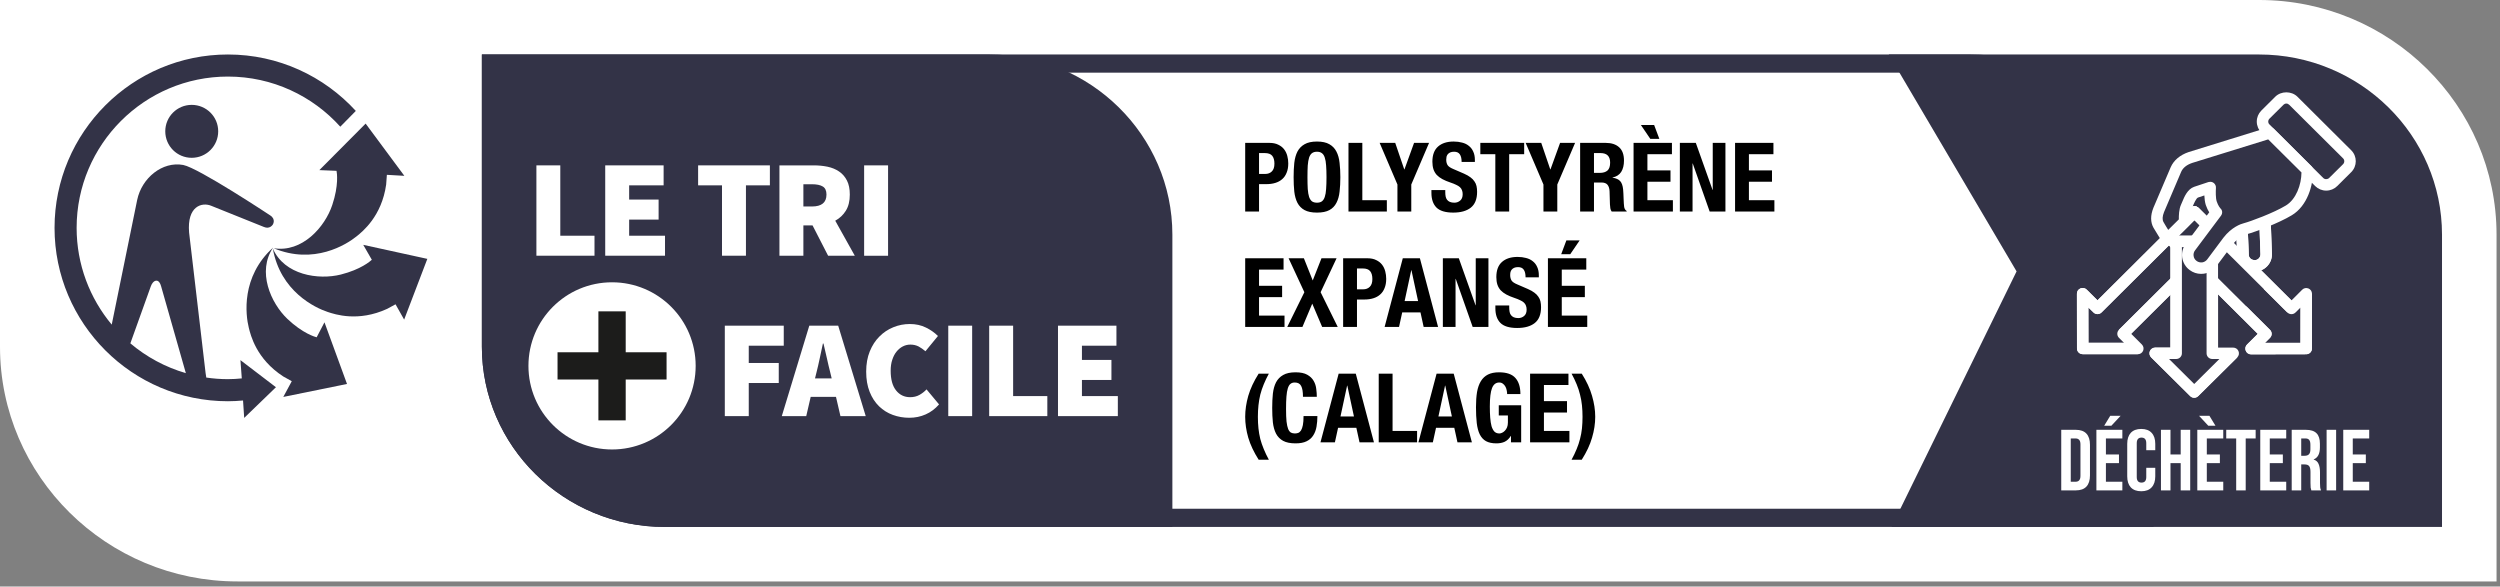 <svg width="260" height="61" viewBox="0 0 260 61" fill="none" xmlns="http://www.w3.org/2000/svg">
<rect x="0" y="0" width="260" height="61" fill="#808080" stroke="none"/>
<g clip-path="url(#clip0_79_801)">
<path d="M24.698 60.469C11.078 60.469 0 49.521 0 36.062V0H234.948C248.563 0 259.641 10.948 259.641 24.406V60.469" fill="white"/>
<path d="M222.083 52.911H69.135C59.687 52.911 52 45.354 52 36.062V7.557H204.948C214.396 7.557 222.083 15.114 222.083 24.406V52.911ZM204.948 5.667H50.114V36.062C50.114 46.396 58.646 54.802 69.135 54.802H223.969V24.406C223.969 14.073 215.437 5.667 204.948 5.667Z" fill="#333347"/>
<path d="M196.714 54.802L209.724 28.224L196.432 5.667H234.948C245.437 5.667 253.969 14.073 253.969 24.406V54.802" fill="#333347"/>
<path d="M102.901 5.667H50.114V36.062C50.114 46.396 58.646 54.802 69.135 54.802H121.927V24.406C121.927 14.073 113.391 5.667 102.901 5.667Z" fill="#333347"/>
<path d="M63.651 29.359C58.849 29.359 54.958 33.25 54.958 38.052C54.958 42.854 58.849 46.745 63.651 46.745C68.458 46.745 72.349 42.854 72.349 38.052C72.349 33.25 68.458 29.359 63.651 29.359Z" fill="white"/>
<path d="M69.323 39.469H65.073V43.719H62.234V39.469H57.984V36.636H62.234V32.38H65.073V36.636H69.323" fill="#1C1C1B"/>
<path d="M55.786 26.594V17.198H58.271V24.515H61.828V26.594" fill="white"/>
<path d="M62.943 26.594V17.198H69.016V19.276H65.432V20.755H68.495V22.838H65.432V24.515H69.161V26.594" fill="white"/>
<path d="M75.088 26.594V19.276H72.604V17.198H80.068V19.276H77.578V26.594" fill="white"/>
<path d="M83.552 21.474H84.448C85.448 21.474 85.953 21.062 85.953 20.234C85.953 19.828 85.823 19.547 85.568 19.396C85.312 19.239 84.938 19.161 84.448 19.161H83.552V21.474ZM81.062 26.599V17.198H84.62C85.125 17.198 85.604 17.245 86.062 17.338C86.521 17.437 86.917 17.599 87.26 17.833C87.604 18.062 87.875 18.375 88.078 18.765C88.281 19.156 88.38 19.646 88.38 20.234C88.38 20.906 88.245 21.469 87.969 21.911C87.698 22.354 87.328 22.698 86.865 22.953L88.901 26.599H86.125L84.505 23.442H83.552V26.599" fill="white"/>
<path d="M89.87 26.599H92.359V17.198H89.87V26.599Z" fill="white"/>
<path d="M75.38 43.276V33.87H81.51V35.953H77.87V37.75H80.99V39.833H77.87V43.276" fill="white"/>
<path d="M84.922 38.703L84.76 39.354H86.495L86.338 38.703C86.224 38.25 86.104 37.76 85.99 37.229C85.875 36.698 85.76 36.198 85.641 35.724H85.583C85.479 36.203 85.37 36.708 85.26 37.234C85.151 37.76 85.036 38.25 84.922 38.703ZM81.307 43.276L84.167 33.87H87.172L90.036 43.276H87.406L86.943 41.276H84.312L83.849 43.276" fill="white"/>
<path d="M94.562 43.448C93.969 43.448 93.396 43.349 92.854 43.151C92.307 42.953 91.833 42.651 91.422 42.255C91.01 41.854 90.682 41.354 90.443 40.75C90.203 40.146 90.083 39.448 90.083 38.646C90.083 37.854 90.208 37.151 90.458 36.541C90.708 35.927 91.042 35.411 91.463 34.995C91.88 34.573 92.365 34.25 92.911 34.031C93.458 33.807 94.026 33.698 94.625 33.698C95.25 33.698 95.812 33.823 96.302 34.068C96.797 34.312 97.208 34.604 97.547 34.943L96.245 36.531C96.016 36.333 95.776 36.166 95.531 36.031C95.281 35.906 95 35.838 94.682 35.838C94.401 35.838 94.141 35.901 93.896 36.026C93.651 36.151 93.432 36.333 93.245 36.562C93.057 36.791 92.906 37.078 92.797 37.416C92.682 37.75 92.63 38.135 92.63 38.557C92.63 39.448 92.812 40.125 93.187 40.599C93.557 41.068 94.047 41.307 94.651 41.307C95.021 41.307 95.344 41.229 95.63 41.068C95.911 40.906 96.156 40.719 96.359 40.495L97.661 42.057C97.255 42.521 96.792 42.87 96.266 43.099C95.74 43.333 95.172 43.448 94.562 43.448Z" fill="white"/>
<path d="M98.62 43.276H101.104V33.87H98.62V43.276Z" fill="white"/>
<path d="M102.875 43.276V33.87H105.365V41.193H108.922V43.276" fill="white"/>
<path d="M110.031 43.276V33.87H116.109V35.953H112.521V37.432H115.589V39.516H112.521V41.193H116.255V43.276" fill="white"/>
<path d="M28.406 25.745C26.713 28.234 28.151 31.51 29.896 33.172C31.489 34.682 32.766 35.036 32.932 35.078L33.745 33.521L36.089 39.932L29.463 41.281L30.344 39.646L29.448 39.146C26.656 37.328 26.068 34.859 25.875 34.088C25.542 32.76 25.047 28.786 28.406 25.745Z" fill="#333347"/>
<path d="M28.375 25.849C29.578 28.609 33.115 29.14 35.448 28.552C37.521 28.026 38.505 27.172 38.672 27.015L38.661 27L37.776 25.463L44.443 26.922L42.031 33.239L41.135 31.646L40.266 32.12C37.24 33.51 34.833 32.693 34.078 32.443C32.781 32.016 29.156 30.312 28.375 25.849Z" fill="#333347"/>
<path d="M40.161 19.192C39.698 22.489 37.713 24.073 37.094 24.573C36.031 25.437 32.646 27.567 28.463 25.817C31.437 26.291 33.797 23.604 34.557 21.317C35.245 19.265 35.041 17.969 35 17.771L34.979 17.765L33.213 17.692L38.026 12.854L42.052 18.286L40.234 18.182" fill="#333347"/>
<path fill-rule="evenodd" clip-rule="evenodd" d="M19.938 16.412C18.417 16.412 17.188 15.182 17.188 13.656C17.188 12.135 18.417 10.906 19.938 10.906C21.458 10.906 22.693 12.135 22.693 13.656C22.693 15.182 21.458 16.412 19.938 16.412Z" fill="#333347"/>
<path d="M15.677 29.797C15.912 29.151 16.26 29.192 16.26 29.192C16.26 29.192 16.578 29.125 16.755 29.771L19.328 38.807C17.182 38.182 15.224 37.12 13.557 35.708L15.677 29.797ZM23.703 5.667C13.76 5.667 5.672 13.755 5.672 23.698C5.672 33.641 13.76 41.729 23.703 41.729C24.234 41.729 24.755 41.698 25.276 41.651L25.396 43.463L28.698 40.271L25.005 37.453L25.146 39.354C24.672 39.401 24.188 39.432 23.703 39.432C22.938 39.432 22.188 39.375 21.453 39.266L21.38 38.786L19.667 24.187C19.432 21.432 21.005 20.995 21.979 21.406L27.448 23.604C28.073 23.875 28.375 23.349 28.375 23.349C28.375 23.349 28.729 22.802 28.094 22.396C28.094 22.396 20.641 17.458 19.052 17.156C16.885 16.755 14.74 18.51 14.266 20.797L11.62 33.76C9.344 31.031 7.969 27.521 7.969 23.698C7.969 15.021 15.026 7.963 23.703 7.963C28.338 7.963 32.51 9.979 35.391 13.177L37.005 11.536C33.708 7.932 28.963 5.667 23.703 5.667Z" fill="#333347"/>
<path d="M130.94 18.09H131.58C131.867 18.09 132.097 18.003 132.27 17.83C132.45 17.657 132.54 17.387 132.54 17.02C132.54 16.66 132.463 16.387 132.31 16.2C132.157 16.013 131.9 15.92 131.54 15.92H130.94V18.09ZM129.5 14.86H132.02C132.387 14.86 132.693 14.923 132.94 15.05C133.193 15.17 133.397 15.33 133.55 15.53C133.703 15.73 133.813 15.96 133.88 16.22C133.947 16.473 133.98 16.733 133.98 17C133.98 17.367 133.923 17.687 133.81 17.96C133.703 18.233 133.55 18.457 133.35 18.63C133.157 18.803 132.92 18.933 132.64 19.02C132.36 19.107 132.05 19.15 131.71 19.15H130.94V22H129.5V14.86ZM135.976 18.43C135.976 18.91 135.986 19.32 136.006 19.66C136.032 19.993 136.079 20.267 136.146 20.48C136.219 20.687 136.319 20.84 136.446 20.94C136.579 21.033 136.752 21.08 136.966 21.08C137.179 21.08 137.349 21.033 137.476 20.94C137.609 20.84 137.709 20.687 137.776 20.48C137.849 20.267 137.896 19.993 137.916 19.66C137.942 19.32 137.956 18.91 137.956 18.43C137.956 17.95 137.942 17.543 137.916 17.21C137.896 16.877 137.849 16.603 137.776 16.39C137.709 16.177 137.609 16.023 137.476 15.93C137.349 15.83 137.179 15.78 136.966 15.78C136.752 15.78 136.579 15.83 136.446 15.93C136.319 16.023 136.219 16.177 136.146 16.39C136.079 16.603 136.032 16.877 136.006 17.21C135.986 17.543 135.976 17.95 135.976 18.43ZM134.536 18.43C134.536 17.89 134.559 17.393 134.606 16.94C134.659 16.48 134.769 16.087 134.936 15.76C135.109 15.433 135.356 15.18 135.676 15C135.996 14.813 136.426 14.72 136.966 14.72C137.506 14.72 137.936 14.813 138.256 15C138.576 15.18 138.819 15.433 138.986 15.76C139.159 16.087 139.269 16.48 139.316 16.94C139.369 17.393 139.396 17.89 139.396 18.43C139.396 18.977 139.369 19.477 139.316 19.93C139.269 20.383 139.159 20.773 138.986 21.1C138.819 21.427 138.576 21.677 138.256 21.85C137.936 22.023 137.506 22.11 136.966 22.11C136.426 22.11 135.996 22.023 135.676 21.85C135.356 21.677 135.109 21.427 134.936 21.1C134.769 20.773 134.659 20.383 134.606 19.93C134.559 19.477 134.536 18.977 134.536 18.43ZM140.242 22V14.86H141.682V20.82H144.232V22H140.242ZM145.103 14.86L146.043 17.62H146.063L147.063 14.86H148.623L146.773 19.19V22H145.333V19.19L143.483 14.86H145.103ZM150.308 19.77V19.98C150.308 20.147 150.322 20.3 150.348 20.44C150.375 20.573 150.425 20.687 150.498 20.78C150.572 20.873 150.668 20.947 150.788 21C150.915 21.053 151.072 21.08 151.258 21.08C151.478 21.08 151.675 21.01 151.848 20.87C152.028 20.723 152.118 20.5 152.118 20.2C152.118 20.04 152.095 19.903 152.048 19.79C152.008 19.67 151.938 19.563 151.838 19.47C151.738 19.377 151.605 19.293 151.438 19.22C151.278 19.14 151.078 19.06 150.838 18.98C150.518 18.873 150.242 18.757 150.008 18.63C149.775 18.503 149.578 18.357 149.418 18.19C149.265 18.017 149.152 17.82 149.078 17.6C149.005 17.373 148.968 17.113 148.968 16.82C148.968 16.113 149.165 15.587 149.558 15.24C149.952 14.893 150.492 14.72 151.178 14.72C151.498 14.72 151.792 14.757 152.058 14.83C152.332 14.897 152.565 15.01 152.758 15.17C152.958 15.323 153.112 15.523 153.218 15.77C153.332 16.01 153.388 16.3 153.388 16.64V16.84H152.008C152.008 16.5 151.948 16.24 151.828 16.06C151.708 15.873 151.508 15.78 151.228 15.78C151.068 15.78 150.935 15.803 150.828 15.85C150.722 15.897 150.635 15.96 150.568 16.04C150.508 16.113 150.465 16.2 150.438 16.3C150.418 16.4 150.408 16.503 150.408 16.61C150.408 16.83 150.455 17.017 150.548 17.17C150.642 17.317 150.842 17.453 151.148 17.58L152.258 18.06C152.532 18.18 152.755 18.307 152.928 18.44C153.102 18.567 153.238 18.707 153.338 18.86C153.445 19.007 153.518 19.17 153.558 19.35C153.598 19.53 153.618 19.73 153.618 19.95C153.618 20.703 153.398 21.253 152.958 21.6C152.525 21.94 151.918 22.11 151.138 22.11C150.325 22.11 149.742 21.933 149.388 21.58C149.042 21.227 148.868 20.72 148.868 20.06V19.77H150.308ZM158.514 14.86V16.04H156.954V22H155.514V16.04H153.954V14.86H158.514ZM160.289 14.86L161.229 17.62H161.249L162.249 14.86H163.809L161.959 19.19V22H160.519V19.19L158.669 14.86H160.289ZM164.334 14.86H166.994C167.594 14.86 168.061 15.013 168.394 15.32C168.727 15.62 168.894 16.08 168.894 16.7C168.894 17.18 168.797 17.573 168.604 17.88C168.411 18.18 168.111 18.373 167.704 18.46V18.48C168.064 18.533 168.327 18.65 168.494 18.83C168.661 19.01 168.764 19.3 168.804 19.7C168.817 19.833 168.827 19.98 168.834 20.14C168.841 20.293 168.847 20.467 168.854 20.66C168.867 21.04 168.887 21.33 168.914 21.53C168.954 21.73 169.041 21.867 169.174 21.94V22H167.614C167.541 21.9 167.494 21.787 167.474 21.66C167.454 21.527 167.441 21.39 167.434 21.25L167.394 19.88C167.381 19.6 167.311 19.38 167.184 19.22C167.057 19.06 166.844 18.98 166.544 18.98H165.774V22H164.334V14.86ZM165.774 17.98H166.374C166.721 17.98 166.987 17.9 167.174 17.74C167.361 17.573 167.454 17.297 167.454 16.91C167.454 16.25 167.121 15.92 166.454 15.92H165.774V17.98ZM171.631 14.44L170.651 13H172.031L172.571 14.44H171.631ZM173.881 14.86V16.04H171.331V17.72H173.731V18.9H171.331V20.82H173.981V22H169.891V14.86H173.881ZM176.365 14.86L178.105 19.75H178.125V14.86H179.445V22H177.805L176.045 17H176.025V22H174.705V14.86H176.365ZM184.437 14.86V16.04H181.887V17.72H184.287V18.9H181.887V20.82H184.537V22H180.447V14.86H184.437ZM133.49 26.86V28.04H130.94V29.72H133.34V30.9H130.94V32.82H133.59V34H129.5V26.86H133.49ZM134.014 26.86H135.604L136.524 29.17L137.434 26.86H139.004L137.344 30.39L139.124 34H137.504L136.474 31.58L135.454 34H133.874L135.654 30.39L134.014 26.86ZM141.126 30.09H141.766C142.052 30.09 142.282 30.003 142.456 29.83C142.636 29.657 142.726 29.387 142.726 29.02C142.726 28.66 142.649 28.387 142.496 28.2C142.342 28.013 142.086 27.92 141.726 27.92H141.126V30.09ZM139.686 26.86H142.206C142.572 26.86 142.879 26.923 143.126 27.05C143.379 27.17 143.582 27.33 143.736 27.53C143.889 27.73 143.999 27.96 144.066 28.22C144.132 28.473 144.166 28.733 144.166 29C144.166 29.367 144.109 29.687 143.996 29.96C143.889 30.233 143.736 30.457 143.536 30.63C143.342 30.803 143.106 30.933 142.826 31.02C142.546 31.107 142.236 31.15 141.896 31.15H141.126V34H139.686V26.86ZM147.48 31.31L146.79 28.1H146.77L146.08 31.31H147.48ZM147.67 26.86L149.56 34H148.06L147.73 32.49H145.83L145.5 34H144L145.89 26.86H147.67ZM151.717 26.86L153.457 31.75H153.477V26.86H154.797V34H153.157L151.397 29H151.377V34H150.057V26.86H151.717ZM156.959 31.77V31.98C156.959 32.147 156.972 32.3 156.999 32.44C157.025 32.573 157.075 32.687 157.149 32.78C157.222 32.873 157.319 32.947 157.439 33C157.565 33.053 157.722 33.08 157.909 33.08C158.129 33.08 158.325 33.01 158.499 32.87C158.679 32.723 158.769 32.5 158.769 32.2C158.769 32.04 158.745 31.903 158.699 31.79C158.659 31.67 158.589 31.563 158.489 31.47C158.389 31.377 158.255 31.293 158.089 31.22C157.929 31.14 157.729 31.06 157.489 30.98C157.169 30.873 156.892 30.757 156.659 30.63C156.425 30.503 156.229 30.357 156.069 30.19C155.915 30.017 155.802 29.82 155.729 29.6C155.655 29.373 155.619 29.113 155.619 28.82C155.619 28.113 155.815 27.587 156.209 27.24C156.602 26.893 157.142 26.72 157.829 26.72C158.149 26.72 158.442 26.757 158.709 26.83C158.982 26.897 159.215 27.01 159.409 27.17C159.609 27.323 159.762 27.523 159.869 27.77C159.982 28.01 160.039 28.3 160.039 28.64V28.84H158.659C158.659 28.5 158.599 28.24 158.479 28.06C158.359 27.873 158.159 27.78 157.879 27.78C157.719 27.78 157.585 27.803 157.479 27.85C157.372 27.897 157.285 27.96 157.219 28.04C157.159 28.113 157.115 28.2 157.089 28.3C157.069 28.4 157.059 28.503 157.059 28.61C157.059 28.83 157.105 29.017 157.199 29.17C157.292 29.317 157.492 29.453 157.799 29.58L158.909 30.06C159.182 30.18 159.405 30.307 159.579 30.44C159.752 30.567 159.889 30.707 159.989 30.86C160.095 31.007 160.169 31.17 160.209 31.35C160.249 31.53 160.269 31.73 160.269 31.95C160.269 32.703 160.049 33.253 159.609 33.6C159.175 33.94 158.569 34.11 157.789 34.11C156.975 34.11 156.392 33.933 156.039 33.58C155.692 33.227 155.519 32.72 155.519 32.06V31.77H156.959ZM162.904 25H164.284L163.304 26.44H162.364L162.904 25ZM164.974 26.86V28.04H162.424V29.72H164.824V30.9H162.424V32.82H165.074V34H160.984V26.86H164.974ZM131.96 38.86C131.753 39.24 131.577 39.61 131.43 39.97C131.283 40.323 131.163 40.68 131.07 41.04C130.983 41.4 130.92 41.77 130.88 42.15C130.84 42.523 130.82 42.923 130.82 43.35C130.82 43.777 130.84 44.18 130.88 44.56C130.92 44.933 130.983 45.297 131.07 45.65C131.163 45.997 131.283 46.347 131.43 46.7C131.577 47.06 131.753 47.43 131.96 47.81H130.9C130.4 47.023 130.04 46.26 129.82 45.52C129.607 44.78 129.5 44.057 129.5 43.35C129.5 42.643 129.607 41.917 129.82 41.17C130.04 40.417 130.4 39.647 130.9 38.86H131.96ZM135.509 41.27C135.509 40.75 135.446 40.373 135.319 40.14C135.199 39.9 134.976 39.78 134.649 39.78C134.469 39.78 134.319 39.83 134.199 39.93C134.086 40.023 133.996 40.18 133.929 40.4C133.862 40.613 133.816 40.897 133.789 41.25C133.762 41.597 133.749 42.023 133.749 42.53C133.749 43.07 133.766 43.507 133.799 43.84C133.839 44.173 133.896 44.433 133.969 44.62C134.049 44.8 134.146 44.923 134.259 44.99C134.379 45.05 134.516 45.08 134.669 45.08C134.796 45.08 134.912 45.06 135.019 45.02C135.132 44.973 135.229 44.887 135.309 44.76C135.389 44.627 135.452 44.443 135.499 44.21C135.546 43.97 135.569 43.657 135.569 43.27H137.009C137.009 43.657 136.979 44.023 136.919 44.37C136.859 44.717 136.746 45.02 136.579 45.28C136.419 45.54 136.189 45.743 135.889 45.89C135.596 46.037 135.212 46.11 134.739 46.11C134.199 46.11 133.769 46.023 133.449 45.85C133.129 45.677 132.882 45.427 132.709 45.1C132.542 44.773 132.432 44.383 132.379 43.93C132.332 43.477 132.309 42.977 132.309 42.43C132.309 41.89 132.332 41.393 132.379 40.94C132.432 40.48 132.542 40.087 132.709 39.76C132.882 39.433 133.129 39.18 133.449 39C133.769 38.813 134.199 38.72 134.739 38.72C135.252 38.72 135.656 38.803 135.949 38.97C136.249 39.137 136.472 39.35 136.619 39.61C136.766 39.863 136.856 40.14 136.889 40.44C136.929 40.733 136.949 41.01 136.949 41.27H135.509ZM140.81 43.31L140.12 40.1H140.1L139.41 43.31H140.81ZM141 38.86L142.89 46H141.39L141.06 44.49H139.16L138.83 46H137.33L139.22 38.86H141ZM143.387 46V38.86H144.827V44.82H147.377V46H143.387ZM150.996 43.31L150.306 40.1H150.286L149.596 43.31H150.996ZM151.186 38.86L153.076 46H151.576L151.246 44.49H149.346L149.016 46H147.516L149.406 38.86H151.186ZM156.742 40.98C156.742 40.847 156.726 40.71 156.692 40.57C156.666 40.43 156.619 40.303 156.552 40.19C156.486 40.07 156.399 39.973 156.292 39.9C156.192 39.82 156.069 39.78 155.922 39.78C155.576 39.78 155.326 39.973 155.172 40.36C155.019 40.747 154.942 41.387 154.942 42.28C154.942 42.707 154.956 43.093 154.982 43.44C155.009 43.787 155.056 44.083 155.122 44.33C155.196 44.57 155.296 44.757 155.422 44.89C155.556 45.017 155.726 45.08 155.932 45.08C156.019 45.08 156.112 45.057 156.212 45.01C156.319 44.963 156.416 44.893 156.502 44.8C156.596 44.707 156.672 44.59 156.732 44.45C156.792 44.303 156.822 44.133 156.822 43.94V43.21H155.872V42.15H158.202V46H157.142V45.34H157.122C156.949 45.62 156.739 45.82 156.492 45.94C156.252 46.053 155.962 46.11 155.622 46.11C155.182 46.11 154.822 46.033 154.542 45.88C154.269 45.727 154.052 45.49 153.892 45.17C153.739 44.85 153.636 44.457 153.582 43.99C153.529 43.517 153.502 42.97 153.502 42.35C153.502 41.75 153.539 41.223 153.612 40.77C153.692 40.317 153.826 39.94 154.012 39.64C154.199 39.333 154.446 39.103 154.752 38.95C155.059 38.797 155.442 38.72 155.902 38.72C156.689 38.72 157.256 38.917 157.602 39.31C157.949 39.697 158.122 40.253 158.122 40.98H156.742ZM163.119 38.86V40.04H160.569V41.72H162.969V42.9H160.569V44.82H163.219V46H159.129V38.86H163.119ZM164.503 38.86C165.003 39.647 165.36 40.417 165.573 41.17C165.793 41.917 165.903 42.643 165.903 43.35C165.903 44.057 165.793 44.78 165.573 45.52C165.36 46.26 165.003 47.023 164.503 47.81H163.443C163.65 47.43 163.827 47.06 163.973 46.7C164.12 46.347 164.237 45.997 164.323 45.65C164.417 45.297 164.483 44.933 164.523 44.56C164.563 44.18 164.583 43.777 164.583 43.35C164.583 42.923 164.563 42.523 164.523 42.15C164.483 41.77 164.417 41.4 164.323 41.04C164.237 40.68 164.12 40.323 163.973 39.97C163.827 39.61 163.65 39.24 163.443 38.86H164.503Z" fill="black"/>
<path d="M222.337 36.84L216.602 36.834C216.276 36.834 216.006 36.571 216.006 36.244L216 30.541C216 30.302 216.144 30.083 216.37 29.995C216.59 29.901 216.847 29.951 217.016 30.12L218.14 31.237L227.803 21.618C228.035 21.392 228.411 21.392 228.643 21.618L231.304 24.266C231.417 24.379 231.48 24.523 231.48 24.686C231.48 24.843 231.417 24.994 231.304 25.107L221.641 34.713L222.758 35.83C222.927 36 222.977 36.257 222.883 36.477C222.795 36.696 222.576 36.84 222.337 36.84ZM217.198 35.648L220.894 35.655L220.373 35.134C220.141 34.902 220.141 34.525 220.373 34.293L230.036 24.686L228.223 22.879L218.56 32.492C218.328 32.724 217.951 32.724 217.719 32.492L217.192 31.978" fill="white"/>
<path d="M234.473 28.244C234.015 28.244 233.575 28.069 233.237 27.755C232.885 27.429 232.684 26.983 232.666 26.5L232.578 23.771L233.77 23.733L233.858 26.462C233.864 26.626 233.933 26.776 234.052 26.889C234.171 27.002 234.341 27.046 234.498 27.058C234.661 27.052 234.811 26.983 234.924 26.864C235.037 26.745 235.094 26.588 235.088 26.425L234.956 22.785L236.148 22.748L236.28 26.381C236.299 26.864 236.129 27.322 235.797 27.673C235.464 28.025 235.019 28.226 234.535 28.238C234.51 28.244 234.491 28.244 234.473 28.244Z" fill="white"/>
<path d="M234.473 28.244C234.015 28.244 233.575 28.069 233.237 27.755C232.885 27.429 232.684 26.983 232.666 26.5L232.578 23.771L233.77 23.733L233.858 26.462C233.864 26.626 233.933 26.776 234.052 26.889C234.171 27.002 234.341 27.046 234.498 27.058C234.661 27.052 234.811 26.983 234.924 26.864C235.037 26.745 235.094 26.588 235.088 26.425L234.956 22.785L236.148 22.748L236.28 26.381C236.299 26.864 236.129 27.322 235.797 27.673C235.464 28.025 235.019 28.226 234.535 28.238C234.51 28.244 234.491 28.244 234.473 28.244Z" fill="white"/>
<path d="M232.063 28.652C231.599 28.652 231.166 28.483 230.827 28.169C230.476 27.836 230.269 27.391 230.256 26.908L230.168 24.178L231.36 24.141L231.448 26.87C231.455 27.04 231.524 27.19 231.643 27.303C231.762 27.416 231.919 27.485 232.082 27.466C232.421 27.454 232.691 27.171 232.678 26.832L232.546 23.199L233.739 23.155L233.87 26.789C233.908 27.786 233.124 28.614 232.126 28.652C232.101 28.652 232.082 28.652 232.063 28.652Z" fill="white"/>
<path d="M234.115 36.853C233.87 36.853 233.651 36.703 233.563 36.483C233.469 36.263 233.519 36.006 233.688 35.837L234.811 34.72L225.148 25.107C224.916 24.881 224.916 24.505 225.148 24.272L227.803 21.624C228.022 21.405 228.424 21.405 228.643 21.624L238.733 31.658L237.886 32.498L228.223 22.886L226.41 24.693L236.073 34.299C236.311 34.531 236.311 34.914 236.073 35.14L235.552 35.661H239.248L239.254 30.547H240.446L240.44 36.251C240.44 36.577 240.176 36.84 239.844 36.84L234.115 36.853Z" fill="white"/>
<path d="M228.198 41.365C228.041 41.365 227.891 41.308 227.771 41.189L223.718 37.167C223.548 36.998 223.498 36.74 223.586 36.521C223.68 36.295 223.9 36.151 224.138 36.151H225.726V25.107C225.726 24.781 225.989 24.511 226.322 24.511H230.08C230.407 24.511 230.677 24.781 230.677 25.107V36.747H229.484V25.703H226.918V36.747C226.918 37.073 226.648 37.336 226.322 37.336H225.581L228.198 39.934L231.831 36.326L232.678 37.167L228.618 41.189C228.499 41.308 228.349 41.365 228.198 41.365Z" fill="white"/>
<path d="M222.331 36.84L216.602 36.834C216.276 36.834 216.006 36.571 216.006 36.244L216 30.541C216 30.302 216.144 30.083 216.37 29.995C216.59 29.901 216.847 29.951 217.016 30.12L218.14 31.237L227.803 21.618C228.035 21.392 228.411 21.392 228.643 21.618L231.304 24.266C231.417 24.379 231.48 24.523 231.48 24.686C231.48 24.843 231.417 24.994 231.304 25.107L221.214 35.134L220.373 34.293L230.036 24.686L228.223 22.879L218.56 32.492C218.328 32.724 217.951 32.724 217.719 32.492L217.192 31.978L217.198 35.648L222.337 35.655" fill="white"/>
<path d="M241.927 19.824C241.494 19.824 241.086 19.654 240.779 19.353L235.182 13.781C234.874 13.48 234.705 13.072 234.705 12.646C234.705 12.213 234.874 11.811 235.175 11.504L236.631 10.054C237.246 9.452 238.313 9.452 238.928 10.054L244.525 15.626C245.158 16.253 245.158 17.276 244.525 17.904L243.069 19.353C242.762 19.654 242.36 19.824 241.927 19.824ZM237.779 10.769C237.666 10.769 237.56 10.82 237.478 10.895V10.901L236.023 12.344C235.941 12.426 235.897 12.533 235.897 12.646C235.897 12.758 235.941 12.865 236.023 12.94L241.62 18.512C241.783 18.675 242.065 18.669 242.228 18.512L243.684 17.069C243.847 16.9 243.847 16.63 243.678 16.467L238.081 10.901C237.999 10.82 237.892 10.769 237.779 10.769Z" fill="white"/>
<path d="M236 29.5L231.5 25.5L230.5 26.5L230 28.5L233 32.5L236 29.5Z" fill="#333347"/>
<path d="M234.115 36.853C233.87 36.853 233.651 36.703 233.563 36.483C233.469 36.263 233.519 36.006 233.688 35.837L234.811 34.72L225.148 25.107C224.916 24.881 224.916 24.505 225.148 24.272L227.803 21.624C228.022 21.405 228.424 21.405 228.643 21.624L238.313 31.244L239.43 30.127C239.599 29.957 239.856 29.907 240.082 30.001C240.302 30.089 240.446 30.309 240.446 30.547L240.44 36.251C240.44 36.577 240.176 36.84 239.844 36.84L234.115 36.853ZM226.41 24.693L236.073 34.299C236.311 34.531 236.311 34.914 236.073 35.14L235.552 35.661H239.248L239.254 31.984L238.733 32.498C238.501 32.731 238.124 32.731 237.886 32.498L228.223 22.886" fill="white"/>
<path d="M224.5 37H226.5V25.5H230L230.5 37H231.5L228 41L224.5 37Z" fill="#333347"/>
<path d="M228.198 41.365C228.041 41.365 227.891 41.308 227.778 41.189L223.718 37.167C223.548 36.998 223.498 36.74 223.586 36.521C223.68 36.295 223.9 36.151 224.138 36.151H225.726V25.107C225.726 24.781 225.989 24.511 226.322 24.511H230.08C230.407 24.511 230.677 24.781 230.677 25.107V36.151H232.251C232.496 36.151 232.716 36.295 232.804 36.521C232.898 36.74 232.848 36.998 232.678 37.167L228.618 41.189C228.499 41.308 228.349 41.365 228.198 41.365ZM225.581 37.336L228.198 39.934L230.815 37.336H230.08C229.748 37.336 229.484 37.073 229.484 36.747V25.703H226.918V36.747C226.918 37.073 226.648 37.336 226.322 37.336" fill="white"/>
<path d="M230.501 22.083L227.803 25.684C227.345 26.293 227.47 27.159 228.085 27.611C228.694 28.069 229.566 27.943 230.024 27.334L231.706 25.088C232.377 24.21 233.13 23.883 233.494 23.789C234.303 23.576 236.738 22.666 238.043 21.882C239.342 21.091 240.013 19.259 239.944 17.684L236.06 13.819L227.815 16.379C226.811 16.718 226.447 17.289 226.297 17.628C226.146 17.973 224.502 21.838 224.502 21.838C224.314 22.321 224.207 22.898 224.483 23.388C224.759 23.877 225.387 24.856 225.387 24.856L227.2 23.049C227.2 23.049 227.131 22.051 227.363 21.537C227.602 21.028 227.853 20.181 228.393 19.987C228.926 19.799 229.861 19.497 229.861 19.497C229.861 19.497 229.779 20.564 229.967 21.135C230.162 21.706 230.457 22.045 230.457 22.045" fill="#333347"/>
<path d="M228.913 28.483C228.487 28.483 228.072 28.345 227.727 28.087C227.301 27.774 227.025 27.309 226.949 26.789C226.88 26.268 227.012 25.747 227.332 25.327L229.76 22.083C229.641 21.888 229.509 21.637 229.403 21.323C229.309 21.028 229.265 20.658 229.252 20.326C229.02 20.401 228.782 20.483 228.593 20.545C228.399 20.614 228.167 21.173 228.041 21.468L227.909 21.788C227.79 22.039 227.771 22.654 227.796 23.011C227.809 23.181 227.746 23.35 227.627 23.469L225.807 25.276C225.682 25.402 225.5 25.465 225.324 25.446C225.142 25.427 224.985 25.327 224.885 25.176C224.885 25.176 224.245 24.178 223.963 23.683C223.643 23.112 223.636 22.415 223.95 21.618C223.956 21.606 225.6 17.734 225.751 17.395C226.071 16.668 226.717 16.122 227.621 15.814L235.878 13.254C236.092 13.185 236.324 13.242 236.481 13.398L240.371 17.27C240.478 17.377 240.534 17.515 240.54 17.665C240.609 19.265 239.95 21.424 238.35 22.384C236.995 23.206 234.535 24.128 233.644 24.367C233.513 24.398 232.822 24.611 232.182 25.446L230.501 27.692C230.181 28.113 229.723 28.389 229.196 28.464C229.102 28.477 229.007 28.483 228.913 28.483ZM229.867 18.908C229.999 18.908 230.131 18.951 230.231 19.033C230.388 19.159 230.476 19.347 230.457 19.548C230.432 19.912 230.425 20.614 230.538 20.947C230.683 21.392 230.909 21.662 230.915 21.662C231.147 21.863 231.166 22.189 230.978 22.44L228.286 26.036C228.154 26.205 228.104 26.412 228.135 26.619C228.16 26.826 228.273 27.015 228.443 27.134C228.612 27.265 228.819 27.309 229.026 27.291C229.233 27.259 229.422 27.146 229.547 26.983L231.229 24.73C232.088 23.614 233.061 23.287 233.343 23.218C234.059 23.03 236.468 22.139 237.729 21.373C238.802 20.727 239.342 19.203 239.354 17.935L235.891 14.496L227.991 16.944C227.42 17.138 227.025 17.452 226.843 17.866C226.692 18.211 225.054 22.07 225.054 22.07C224.885 22.503 224.866 22.854 225.004 23.093C225.123 23.312 225.318 23.626 225.494 23.909L226.598 22.817C226.592 22.428 226.61 21.756 226.824 21.292L226.943 21.016C227.175 20.451 227.501 19.673 228.192 19.428C228.731 19.24 229.679 18.933 229.679 18.933C229.742 18.914 229.804 18.908 229.867 18.908Z" fill="white"/>
<path d="M214.369 44.7H215.881C216.373 44.7 216.742 44.832 216.988 45.096C217.234 45.36 217.357 45.747 217.357 46.257V49.443C217.357 49.953 217.234 50.34 216.988 50.604C216.742 50.868 216.373 51 215.881 51H214.369V44.7ZM215.863 50.1C216.025 50.1 216.148 50.052 216.232 49.956C216.322 49.86 216.367 49.704 216.367 49.488V46.212C216.367 45.996 216.322 45.84 216.232 45.744C216.148 45.648 216.025 45.6 215.863 45.6H215.359V50.1H215.863ZM218.025 44.7H220.725V45.6H219.015V47.265H220.374V48.165H219.015V50.1H220.725V51H218.025V44.7ZM219.465 43.242H220.545L219.582 44.277H218.835L219.465 43.242ZM222.69 51.09C222.216 51.09 221.853 50.955 221.601 50.685C221.355 50.415 221.232 50.034 221.232 49.542V46.158C221.232 45.666 221.355 45.285 221.601 45.015C221.853 44.745 222.216 44.61 222.69 44.61C223.164 44.61 223.524 44.745 223.77 45.015C224.022 45.285 224.148 45.666 224.148 46.158V46.824H223.212V46.095C223.212 45.705 223.047 45.51 222.717 45.51C222.387 45.51 222.222 45.705 222.222 46.095V49.614C222.222 49.998 222.387 50.19 222.717 50.19C223.047 50.19 223.212 49.998 223.212 49.614V48.651H224.148V49.542C224.148 50.034 224.022 50.415 223.77 50.685C223.524 50.955 223.164 51.09 222.69 51.09ZM224.74 44.7H225.73V47.265H226.792V44.7H227.782V51H226.792V48.165H225.73V51H224.74V44.7ZM228.519 44.7H231.219V45.6H229.509V47.265H230.868V48.165H229.509V50.1H231.219V51H228.519V44.7ZM228.699 43.242H229.779L230.409 44.277H229.662L228.699 43.242ZM232.563 45.6H231.528V44.7H234.588V45.6H233.553V51H232.563V45.6ZM235.067 44.7H237.767V45.6H236.057V47.265H237.416V48.165H236.057V50.1H237.767V51H235.067V44.7ZM238.337 44.7H239.804C240.314 44.7 240.686 44.82 240.92 45.06C241.154 45.294 241.271 45.657 241.271 46.149V46.536C241.271 47.19 241.055 47.604 240.623 47.778V47.796C240.863 47.868 241.031 48.015 241.127 48.237C241.229 48.459 241.28 48.756 241.28 49.128V50.235C241.28 50.415 241.286 50.562 241.298 50.676C241.31 50.784 241.34 50.892 241.388 51H240.38C240.344 50.898 240.32 50.802 240.308 50.712C240.296 50.622 240.29 50.46 240.29 50.226V49.074C240.29 48.786 240.242 48.585 240.146 48.471C240.056 48.357 239.897 48.3 239.669 48.3H239.327V51H238.337V44.7ZM239.687 47.4C239.885 47.4 240.032 47.349 240.128 47.247C240.23 47.145 240.281 46.974 240.281 46.734V46.248C240.281 46.02 240.239 45.855 240.155 45.753C240.077 45.651 239.951 45.6 239.777 45.6H239.327V47.4H239.687ZM241.967 44.7H242.957V51H241.967V44.7ZM243.698 44.7H246.398V45.6H244.688V47.265H246.047V48.165H244.688V50.1H246.398V51H243.698V44.7Z" fill="white"/>
</g>
<defs>
<clipPath id="clip0_79_801">
<rect width="260" height="61" fill="white"/>
</clipPath>
</defs>
</svg>

